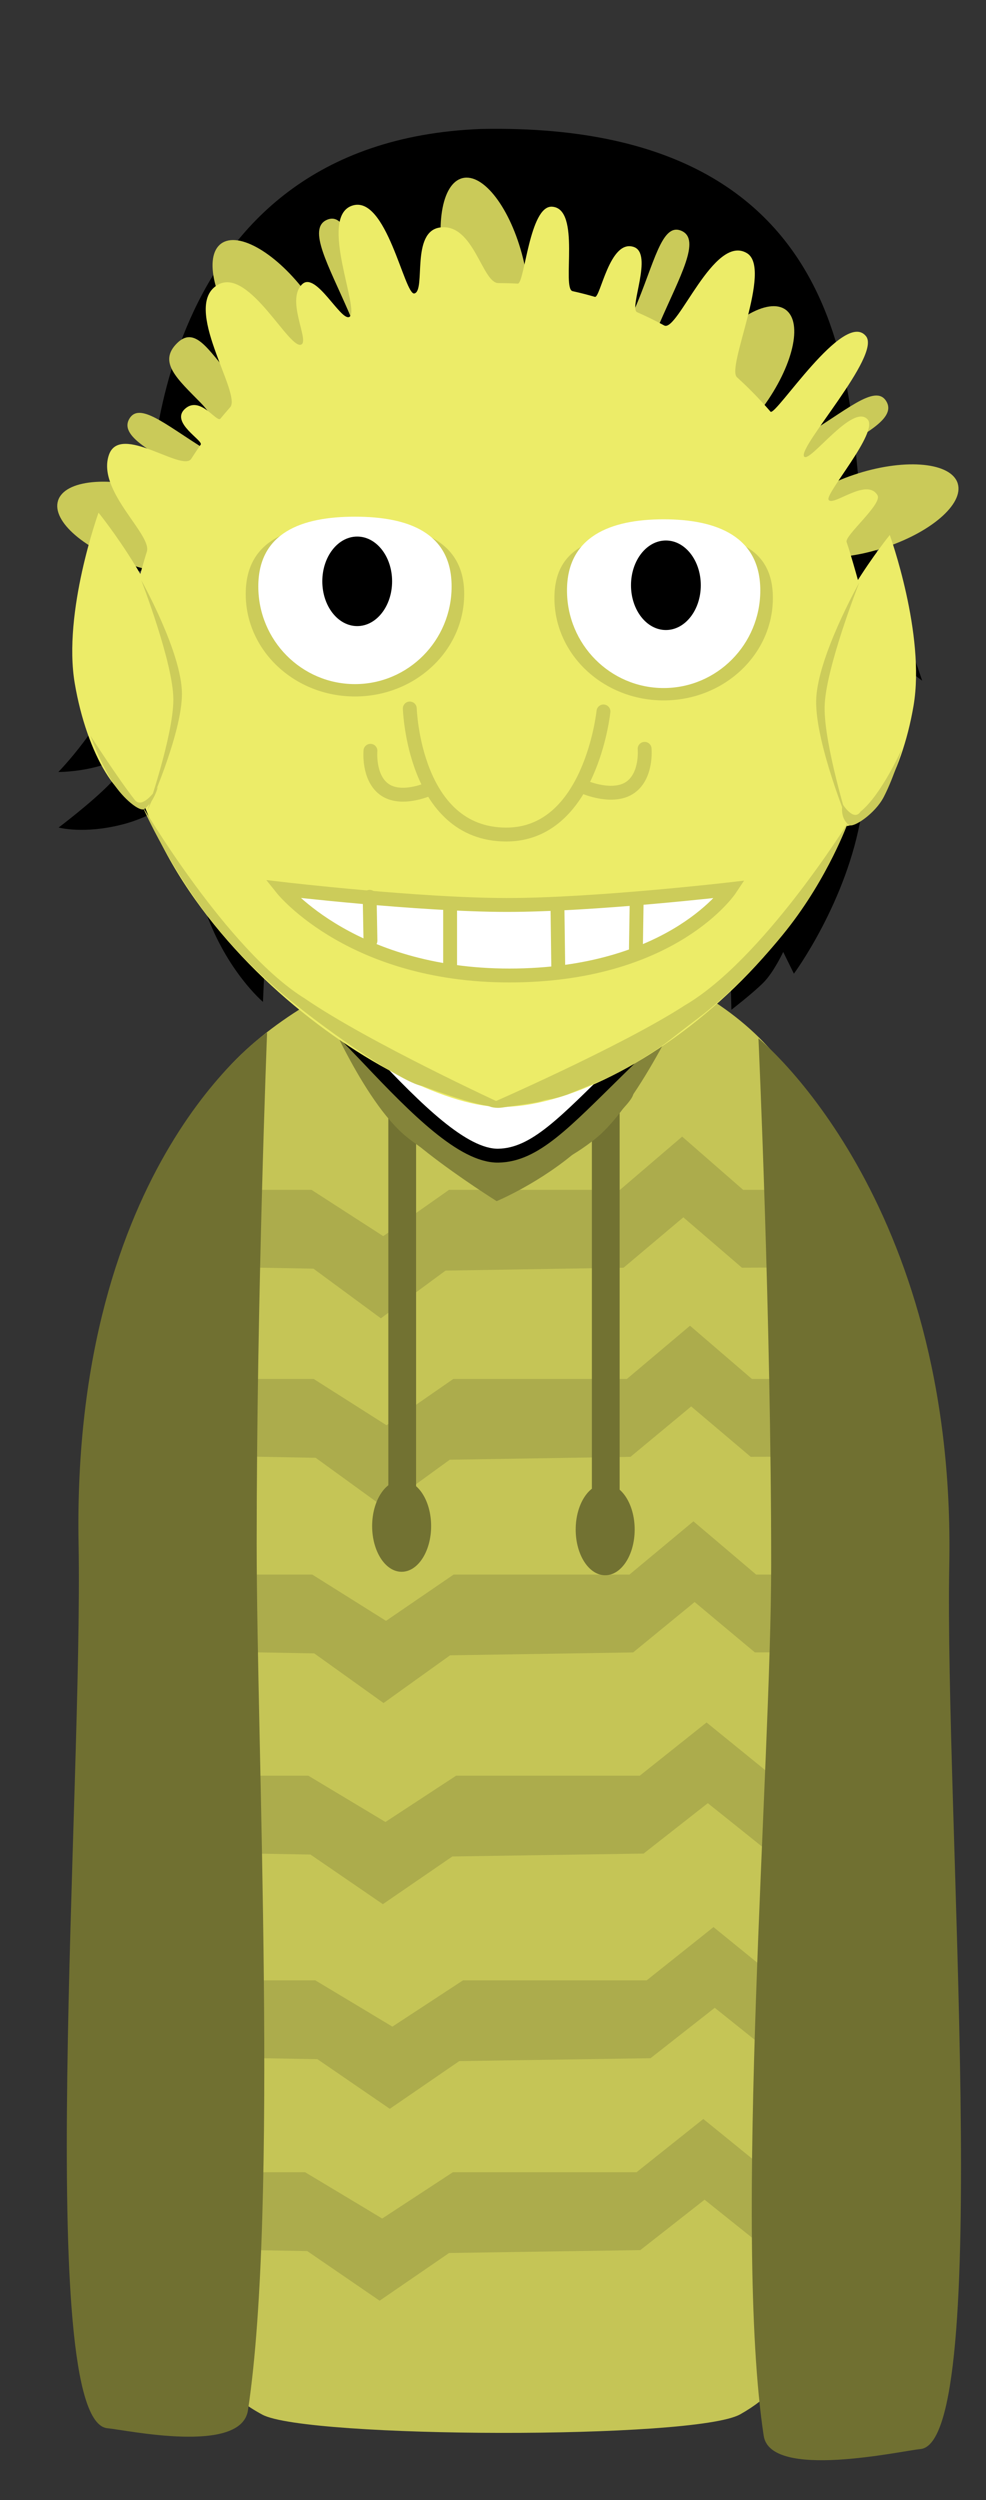 <svg viewBox="0,0,106.57,270.011" height="270.011" width="106.57" xmlns:xlink="http://www.w3.org/1999/xlink" xmlns="http://www.w3.org/2000/svg" version="1.1"><rect x="0" y="0" width="106.57" height="270.011" fill="#333333" stroke="none"/><g transform="translate(-266.715,-44.994)"><g style="mix-blend-mode: normal" stroke-dashoffset="0" stroke-dasharray="" stroke-miterlimit="10" stroke-linejoin="miter" fill-rule="nonzero" data-paper-data="{&quot;isPaintingLayer&quot;:true}"><path stroke-linecap="butt" stroke-width="2" stroke="none" fill="#000000" fill-opacity="0.01" d="M266.715,315.006v-270.011h106.57v270.011z"></path><g stroke-linecap="butt" stroke-width="0" stroke="none"><g data-paper-data="{&quot;index&quot;:null}"><path fill="#c5c556" d="M353.708,244c0,23.196 -17.148,-2 -32.75,-2c-15.602,0 -30,-16.304 -30,-39.5c0,-7.41 -6.459,-28.872 -4.194,-34.916c4.826,-12.875 24.576,-21.084 35.194,-21.084c9.962,0 28.313,5.606 33.048,20.577c2.68,8.475 -1.298,68.539 -1.298,76.923z"></path><path fill="#c5c556" d="M355.208,262.875c0,18.874 3.975,35.923 -8.499,42.877c-4.91,2.737 -46.865,2.585 -51.635,0.032c-13.04,-6.979 -7.116,-23.421 -7.116,-42.409c0,-17.35 -0.289,-53.934 7.272,-66.612c3.901,-6.543 12.278,4.837 18.853,4.237c5.801,-0.529 11.804,-0.694 16.113,0.771c8.447,2.87 13.088,-14.275 16.835,-6.289c6.089,12.977 8.177,53.761 8.177,67.394z"></path><path fill="#acac4c" d="M293.146,181.875v-8.375h7.237l7.754,5l7.108,-5h18.48l6.72,-5.75l6.591,5.75h8.789v8.375l-8.92,0.034l-6.332,-5.442l-6.462,5.443l-19.242,0.312l-6.99,5.153l-7.284,-5.361z"></path><path fill="#acac4c" d="M293.271,202.3v-8.375h7.348l7.872,5l7.216,-5h18.763l6.823,-5.75l6.692,5.75h7.697l-0.143,8.375l-7.688,0.034l-6.429,-5.442l-6.561,5.443l-19.536,0.312l-7.097,5.153l-7.395,-5.361z"></path><path fill="#acac4c" d="M293.021,223.425v-8.375h7.442l7.974,5l7.31,-5h19.005l6.911,-5.75l6.778,5.75h6.455l-0.429,8.375l-6.162,0.034l-6.512,-5.442l-6.646,5.443l-19.788,0.312l-7.189,5.153l-7.491,-5.361z"></path><path fill="#acac4c" d="M292.271,245.15v-8.375h7.774l8.33,5l7.635,-5h19.852l7.219,-5.75l7.08,5.75h3.609v8.375l-3.751,0.034l-6.802,-5.442l-6.942,5.443l-20.67,0.312l-7.509,5.153l-7.825,-5.361z"></path><path fill="#acac4c" d="M293.021,267.25v-8.375h7.774l8.33,5l7.635,-5h19.852l7.219,-5.75l7.08,5.75h3.609v8.375l-3.751,0.034l-6.802,-5.442l-6.942,5.443l-20.67,0.312l-7.509,5.153l-7.825,-5.361z"></path><path fill="#acac4c" d="M291.921,287.975v-8.375h7.774l8.33,5l7.635,-5h19.852l7.219,-5.75l7.08,5.75h3.609v8.375l-3.751,0.034l-6.802,-5.442l-6.942,5.443l-20.67,0.312l-7.509,5.153l-7.825,-5.361z"></path></g><g fill="#727232" data-paper-data="{&quot;index&quot;:null}"><path d="M308.688,206.25v-42h3v42z"></path><path d="M313.313,209.813c0,2.727 -1.427,4.938 -3.188,4.938c-1.76,0 -3.188,-2.211 -3.188,-4.938c0,-2.727 1.427,-4.938 3.188,-4.938c1.76,0 3.188,2.211 3.188,4.938z"></path></g><g fill="#727232" data-paper-data="{&quot;index&quot;:null}"><path d="M330.688,206.625v-42h3v42z"></path><path d="M335.313,210.188c0,2.727 -1.427,4.938 -3.188,4.938c-1.76,0 -3.188,-2.211 -3.188,-4.938c0,-2.727 1.427,-4.938 3.188,-4.938c1.76,0 3.188,2.211 3.188,4.938z"></path></g><path fill="#707031" data-paper-data="{&quot;index&quot;:null}" d="M294.458,211.75c0,21.839 2.373,71.681 -0.942,93.561c-0.729,4.814 -13.164,2.12 -15.183,1.939c-7.908,-0.707 -2.639,-68.857 -3.125,-95.5c-0.75,-41.148 20.375,-55.25 20.375,-55.25c0,0 -1.125,28.602 -1.125,55.25z"></path><path fill="#84843a" data-paper-data="{&quot;index&quot;:null}" d="M335.175,163.054c0,0.893 -2.735,3.275 -5.808,5.989c-4.175,3.688 -8.971,5.678 -8.971,5.678c0,0 -3.959,-2.477 -7.423,-5.182c-3.035,-2.37 -5.632,-4.934 -5.632,-5.901c0,-2.071 9.751,4 12.629,4c2.878,0 15.205,-6.654 15.205,-4.583z"></path><g fill="#84843a"><path d="M322.84,170.667c-1.836,2.303 -7.263,1.031 -12.121,-2.843c-4.858,-3.873 -9.413,-15.092 -9.413,-15.092c0,0 13.764,-7.501 17.65,-3.783c4.923,4.711 4.911,20.429 3.885,21.717z"></path><path data-paper-data="{&quot;index&quot;:null}" d="M341.354,151.844c0,0 -5.444,12.274 -10.302,16.147c-4.858,3.873 -10.285,5.146 -12.121,2.843c-1.836,-2.303 -1.196,-20.927 3.662,-24.8c3.584,-2.857 18.761,5.81 18.761,5.81z"></path></g><path fill="#707031" data-paper-data="{&quot;index&quot;:null}" d="M348.691,157.141c0,0 21.375,17.212 20.625,56.859c-0.504,26.643 4.783,94.793 -3.125,95.5c-2.019,0.18 -16.204,3.374 -16.933,-1.439c-3.315,-21.88 0.808,-72.222 0.808,-94.061c0,-26.648 -1.375,-56.859 -1.375,-56.859z"></path></g><g stroke-linecap="butt" stroke-width="1.5"><path stroke="none" fill="#000000" d="M276.442,107.285c0,0 6.163,-5.922 6.292,-6.788c0.337,-2.271 -0.168,-40.173 35.968,-41.574c44.636,-0.914 39.015,35.349 41.531,42.19c3.45,9.381 6.157,17.4 6.157,17.4c0,0 -2.767,-2.054 -4.08,-3.134c-1.224,-1.008 -3.801,-3.146 -3.801,-3.146c0,0 3.091,10.348 1.311,20.695c-1.562,9.481 -7.298,17.225 -7.298,17.225l-1.155,-2.347c0,0 -1.023,2.198 -2.16,3.333c-1.137,1.135 -3.439,2.913 -3.439,2.913l-0.092,-3.704c0,0 -7.06,11.018 -24.351,10.872c-16.306,-0.255 -26.072,-10.675 -26.072,-10.675l-0.116,2.655c0,0 -3.895,-3.293 -6.181,-9.708c-2.725,-7.646 -3.239,-12.243 -3.239,-12.243c0,0 -2.339,1.899 -5.717,2.774c-4.233,1.097 -6.947,0.345 -6.947,0.345c0,0 3.608,-2.717 5.584,-4.77c1.76,-1.828 2.647,-3.377 2.647,-3.377c0,0 -2.108,1.085 -4.233,1.618c-2.217,0.556 -4.03,0.531 -4.03,0.531c0,0 4.975,-5.037 7.031,-10.874c1.941,-5.511 2.1,-10.957 2.1,-10.957c0,0 -1.362,0.662 -3.33,0.795c-1.248,0.085 -2.378,-0.049 -2.378,-0.049z"></path><path stroke="#000000" fill="#ffffff" d="M293.228,118.607c-0.577,-7.293 0.335,-17.154 0.335,-17.154c0,0 3.411,-0.041 13.914,-3.144c8.07,-2.384 20.547,-9.487 20.547,-9.487c0,0 -2.16,3.005 -3.408,4.46c-1.327,1.547 -3.993,4.563 -3.993,4.563c0,0 7.838,-1.668 14.675,-4.729c8.568,-3.536 10.593,-6.053 12.95,-4.593c2.783,1.724 1.03,23.183 0.718,28.741c-0.422,5.669 -2.533,9.5 -3.15,12.521c-0.617,3.021 -0.41,6.137 -2.206,16.04c-1.121,6.18 -4.162,8.925 -10.019,14.661c-5.858,5.736 -9.054,9.253 -13.014,9.322c-3.811,0.066 -8.936,-5.1 -13.935,-10.382c-5.324,-5.625 -8.875,-8.477 -9.716,-15.14c-0.757,-6 -0.777,-9.909 -1.123,-15.248c-0.253,-3.903 -2.261,-6.445 -2.576,-10.428z"></path></g><g><path stroke-linecap="butt" stroke-width="0" stroke="none" fill="#caca59" d="M293.272,92.935c-2.117,2.074 -2.272,-1.788 -4.838,-4.408c-2.566,-2.62 -4.68,-4.415 -2.563,-6.488c2.117,-2.074 3.703,1.427 6.27,4.047c2.566,2.62 3.248,4.776 1.131,6.849z"></path><path stroke-linecap="butt" stroke-width="0" stroke="none" fill="#caca59" d="M321.528,83.529c-2.277,0.57 -5.204,-3.288 -6.538,-8.616c-1.334,-5.328 -0.569,-10.11 1.708,-10.68c2.277,-0.57 5.204,3.288 6.538,8.616c1.334,5.328 0.569,10.11 -1.708,10.68z"></path><g stroke-linecap="butt" stroke-width="0" stroke="none" fill="#caca59" data-paper-data="{&quot;index&quot;:null}"><path d="M335.255,78.511c2.184,-5.04 2.959,-9.521 5.112,-8.587c2.154,0.933 -0.174,4.935 -2.358,9.975c-2.184,5.04 -3.397,9.21 -5.551,8.276c-2.154,-0.933 0.613,-4.624 2.797,-9.664z"></path><path d="M342.324,83.945c3.253,-4.426 7.424,-6.887 9.315,-5.496c1.891,1.39 0.787,6.105 -2.466,10.531c-3.253,4.426 -7.424,6.887 -9.315,5.496c-1.891,-1.39 -0.787,-6.105 2.466,-10.531z"></path></g><g stroke-linecap="butt" stroke-width="0" stroke="none" fill="#caca59"><path d="M309.962,86.984c-2.154,0.933 -3.367,-3.237 -5.551,-8.276c-2.184,-5.04 -4.512,-9.041 -2.358,-9.975c2.154,-0.933 2.928,3.547 5.112,8.587c2.184,5.04 4.95,8.73 2.797,9.664z"></path><path d="M302.392,87.335c-1.891,1.39 -6.062,-1.071 -9.315,-5.496c-3.253,-4.426 -4.357,-9.141 -2.466,-10.531c1.891,-1.39 6.062,1.071 9.315,5.496c3.253,4.426 4.357,9.141 2.466,10.531z"></path></g><g stroke-linecap="butt" stroke-width="0" stroke="none" fill="#caca59"><path d="M297.863,100.268c-1.185,2.026 -4.629,-0.619 -9.371,-3.392c-4.742,-2.773 -8.985,-4.623 -7.8,-6.649c1.185,-2.026 4.459,1.129 9.201,3.902c4.742,2.773 9.155,4.113 7.97,6.139z"></path><path d="M291.966,105.027c-0.703,2.24 -5.521,2.721 -10.762,1.076c-5.241,-1.645 -8.919,-4.795 -8.216,-7.034c0.703,-2.24 5.521,-2.721 10.762,-1.076c5.241,1.645 8.919,4.795 8.216,7.034z"></path></g><g stroke-linecap="butt" stroke-width="0" stroke="none" fill="#caca59" data-paper-data="{&quot;index&quot;:null}"><path d="M353.321,92.258c4.742,-2.773 8.016,-5.928 9.201,-3.902c1.185,2.026 -3.058,3.877 -7.8,6.649c-4.742,2.773 -8.186,5.418 -9.371,3.392c-1.185,-2.026 3.228,-3.367 7.97,-6.139z"></path><path d="M359.464,96.122c5.241,-1.645 10.059,-1.164 10.762,1.076c0.703,2.24 -2.975,5.389 -8.216,7.034c-5.241,1.645 -10.059,1.164 -10.762,-1.076c-0.703,-2.24 2.975,-5.389 8.216,-7.034z"></path></g><path stroke-linecap="butt" stroke-width="0" stroke="none" fill="#ecec68" d="M361.107,120.054c0,24.569 -26.471,44.826 -40.519,44.486c-11.494,-0.278 -40.519,-19.917 -40.519,-44.486c0,-3.619 0.394,-7.137 1.136,-10.505c0.182,-0.827 1.1,-4.134 1.378,-4.957c0.628,-1.859 -5.471,-6.595 -4.087,-10.491c1.22,-3.433 7.942,1.931 8.892,0.442c0.33,-0.517 0.67,-1.026 1.019,-1.526c0.311,-0.445 -3.33,-2.394 -1.701,-3.866c1.642,-1.485 3.433,1.544 3.836,1.055c0.343,-0.416 0.693,-0.825 1.05,-1.227c1.296,-1.457 -5.395,-10.988 -1.292,-13.249c3.386,-1.866 7.78,7.291 9.019,6.451c0.789,-0.535 -1.731,-4.857 0.081,-6.511c1.472,-1.344 4.137,4.001 5.065,3.558c1.262,-0.602 -3.365,-10.704 0.269,-12.008c3.743,-1.343 5.703,9.738 6.773,9.469c1.262,-0.317 -0.425,-6.716 2.789,-7.129c3.637,-0.468 4.518,6.009 6.289,6.009c0.701,0 1.398,0.02 2.09,0.058c0.748,0.042 1.25,-8.47 3.715,-8.309c3.156,0.206 1,8.854 2.215,9.122c0.811,0.179 1.614,0.384 2.407,0.616c0.589,0.172 1.584,-6.265 4.195,-5.393c2.159,0.721 -0.552,6.647 0.369,7.05c0.997,0.436 1.974,0.914 2.93,1.433c1.438,0.78 5.365,-9.971 8.944,-7.808c2.781,1.681 -2.261,12.329 -1.082,13.399c1.276,1.157 2.486,2.398 3.624,3.715c0.518,0.6 7.965,-11.123 10.328,-8.141c1.652,2.084 -7.368,11.949 -6.7,12.98c0.547,0.844 5.266,-5.813 6.873,-3.993c1.208,1.368 -4.572,7.959 -4.227,8.661c0.412,0.838 4.126,-2.442 5.292,-0.475c0.555,0.936 -3.589,4.371 -3.341,5.051c0.39,1.069 1.645,5.491 1.881,6.629c0.658,3.181 1.005,6.491 1.005,9.89z"></path><g stroke-linecap="butt" stroke-width="0" stroke="none"><path fill="#cccc5a" d="M316.886,109.152c0,6.11 -5.286,11.063 -11.806,11.063c-6.521,0 -11.806,-4.953 -11.806,-11.063c0,-6.11 5.143,-7.634 11.664,-7.634c6.521,0 11.949,1.524 11.949,7.634z"></path><path fill="#ffffff" d="M315.526,108.338c0,5.821 -4.677,10.541 -10.446,10.541c-5.769,0 -10.446,-4.719 -10.446,-10.541c0,-5.821 4.677,-7.541 10.446,-7.541c5.769,0 10.446,1.719 10.446,7.541z"></path><path fill="#000000" d="M309.095,107.779c0,2.67 -1.689,4.835 -3.772,4.835c-2.083,0 -3.772,-2.165 -3.772,-4.835c0,-2.67 1.689,-4.835 3.772,-4.835c2.083,0 3.772,2.165 3.772,4.835z"></path></g><g stroke-linecap="butt" stroke-width="0" stroke="none"><path fill="#cccc5a" d="M350.25,109.577c0,6.11 -5.286,11.063 -11.806,11.063c-6.521,0 -11.806,-4.953 -11.806,-11.063c0,-6.11 5.286,-7.063 11.806,-7.063c6.521,0 11.806,0.953 11.806,7.063z"></path><path fill="#ffffff" d="M348.89,108.763c0,5.821 -4.677,10.541 -10.446,10.541c-5.769,0 -10.446,-4.719 -10.446,-10.541c0,-5.821 4.677,-7.683 10.446,-7.683c5.769,0 10.446,1.862 10.446,7.683z"></path><path fill="#000000" d="M342.459,108.204c0,2.67 -1.689,4.835 -3.772,4.835c-2.083,0 -3.772,-2.165 -3.772,-4.835c0,-2.67 1.689,-4.835 3.772,-4.835c2.083,0 3.772,2.165 3.772,4.835z"></path></g><path stroke-linecap="round" stroke-width="1.5" stroke="#cccc5a" fill="none" d="M331.939,121.832c0,0 -1.368,13.307 -10.516,13.295c-9.997,-0.013 -10.416,-13.613 -10.416,-13.613"></path><path stroke-linecap="round" stroke-width="1.5" stroke="#cccc5a" fill="none" d="M313.026,130.226c0,0 -3.014,1.352 -4.821,-0.013c-1.713,-1.294 -1.451,-4.131 -1.451,-4.131"></path><path stroke-linecap="round" stroke-width="1.5" stroke="#cccc5a" fill="none" data-paper-data="{&quot;index&quot;:null}" d="M336.387,125.87c0,0 0.27,2.837 -1.5,4.131c-1.869,1.365 -4.984,0.013 -4.984,0.013"></path><path stroke-linecap="butt" stroke-width="1.5" stroke="#cccc5a" fill="#ffffff" d="M322.607,150.343c-17.651,0.309 -25.38,-9.344 -25.38,-9.344c0,0 14.753,1.727 24.235,1.734c9.482,0.007 24.155,-1.697 24.155,-1.697c0,0 -5.995,9.009 -23.01,9.307z"></path><path stroke-linecap="round" stroke-width="1.5" stroke="#cccc5a" fill="none" d="M306.668,141.852l0.088,4.737"></path><path stroke-linecap="round" stroke-width="1.5" stroke="#cccc5a" fill="none" d="M315.364,142.695v6.654"></path><path stroke-linecap="round" stroke-width="1.5" stroke="#cccc5a" fill="none" d="M327.052,149.352l-0.088,-6.663"></path><path stroke-linecap="round" stroke-width="1.5" stroke="#cccc5a" fill="none" d="M335.53,142.129l-0.084,5.351"></path><path stroke-linecap="butt" stroke-width="0" stroke="none" fill="#ecec68" d="M365.455,121.213c-1.312,7.694 -4.861,13.507 -7.927,12.984c-3.066,-0.523 -4.488,-7.184 -3.176,-14.878c1.312,-7.694 8.534,-16.545 8.534,-16.545c0,0 3.88,10.745 2.568,18.439z"></path><path stroke-linecap="butt" stroke-width="0" stroke="none" fill="#ecec68" data-paper-data="{&quot;index&quot;:null}" d="M277.365,100.366c0,0 7.222,8.852 8.534,16.545c1.312,7.694 -0.11,14.355 -3.176,14.878c-3.066,0.523 -6.615,-5.29 -7.927,-12.984c-1.312,-7.694 2.568,-18.439 2.568,-18.439z"></path><path stroke-linecap="butt" stroke-width="0" stroke="none" fill="#cccc5a" d="M321.098,164.262c0,0 0.131,1.322 -8.758,-1.986c-1.556,-0.183 -8.087,-4.315 -13.827,-8.894c-3.416,-2.725 -6.946,-6.233 -9.514,-9.672c-4.5,-6.026 -6.929,-11.716 -6.929,-11.716c0,0 9.197,15.667 17.616,20.858c6.927,4.75 21.413,11.411 21.413,11.411z"></path><path stroke-linecap="butt" stroke-width="0" stroke="none" fill="#cccc5a" data-paper-data="{&quot;index&quot;:null}" d="M340.733,153.571c8.418,-4.904 17.616,-19.707 17.616,-19.707c0,0 -2.089,5.844 -6.589,11.538c-2.568,3.249 -6.249,7.041 -9.665,9.616c-2.773,2.09 -3.475,2.772 -5.053,3.74c-1.039,0.637 -2.069,1.451 -5.275,2.899c-1.004,0.453 -2.251,0.934 -3.716,1.547c-1.561,0.549 -2.163,0.522 -2.506,0.625c-0.631,0.19 -0.49,0.214 -4.545,0.782c-1.076,0.151 -1.679,-0.258 -1.679,-0.258c0,0 14.486,-6.294 21.413,-10.781z"></path><path stroke-linecap="butt" stroke-width="0" stroke="none" fill="#cccc5a" d="M282.593,132.68c0,0 2.859,-8.211 2.859,-12.132c0,-3.935 -3.477,-12.905 -3.477,-12.905c0,0 4.405,7.843 4.405,12.287c0,4.444 -3.787,12.751 -3.787,12.751z"></path><path stroke-linecap="butt" stroke-width="0" stroke="none" fill="#cccc5a" data-paper-data="{&quot;index&quot;:null}" d="M354.928,120.655c0.091,-4.635 4.655,-12.729 4.655,-12.729c0,0 -3.66,9.288 -3.74,13.392c-0.08,4.09 2.611,12.71 2.611,12.71c0,0 -3.616,-8.738 -3.526,-13.373z"></path><path stroke-linecap="butt" stroke-width="0" stroke="none" fill="#cccc5a" d="M283.769,130.008c0,0 -0.349,1.494 -1.438,2.35c-0.478,0.376 -2.289,-1.081 -3.408,-2.834c-1.432,-2.243 -2.419,-5.055 -2.419,-5.055c0,0 3.031,4.7 4.786,6.927c0.865,1.098 2.479,-1.387 2.479,-1.387z"></path><path stroke-linecap="butt" stroke-width="0" stroke="none" fill="#cccc5a" data-paper-data="{&quot;index&quot;:null}" d="M359.725,132.648c2.265,-1.817 4.471,-6.773 4.471,-6.773c0,0 -0.758,2.866 -1.959,5.19c-0.939,1.816 -3.299,3.378 -3.761,3.031c-1.054,-0.79 -0.694,-2.261 -0.694,-2.261c0,0 1.204,1.96 1.943,0.813z"></path></g></g></g></svg><!--rotationCenter:53.285165000000006:135.00551000000002-->